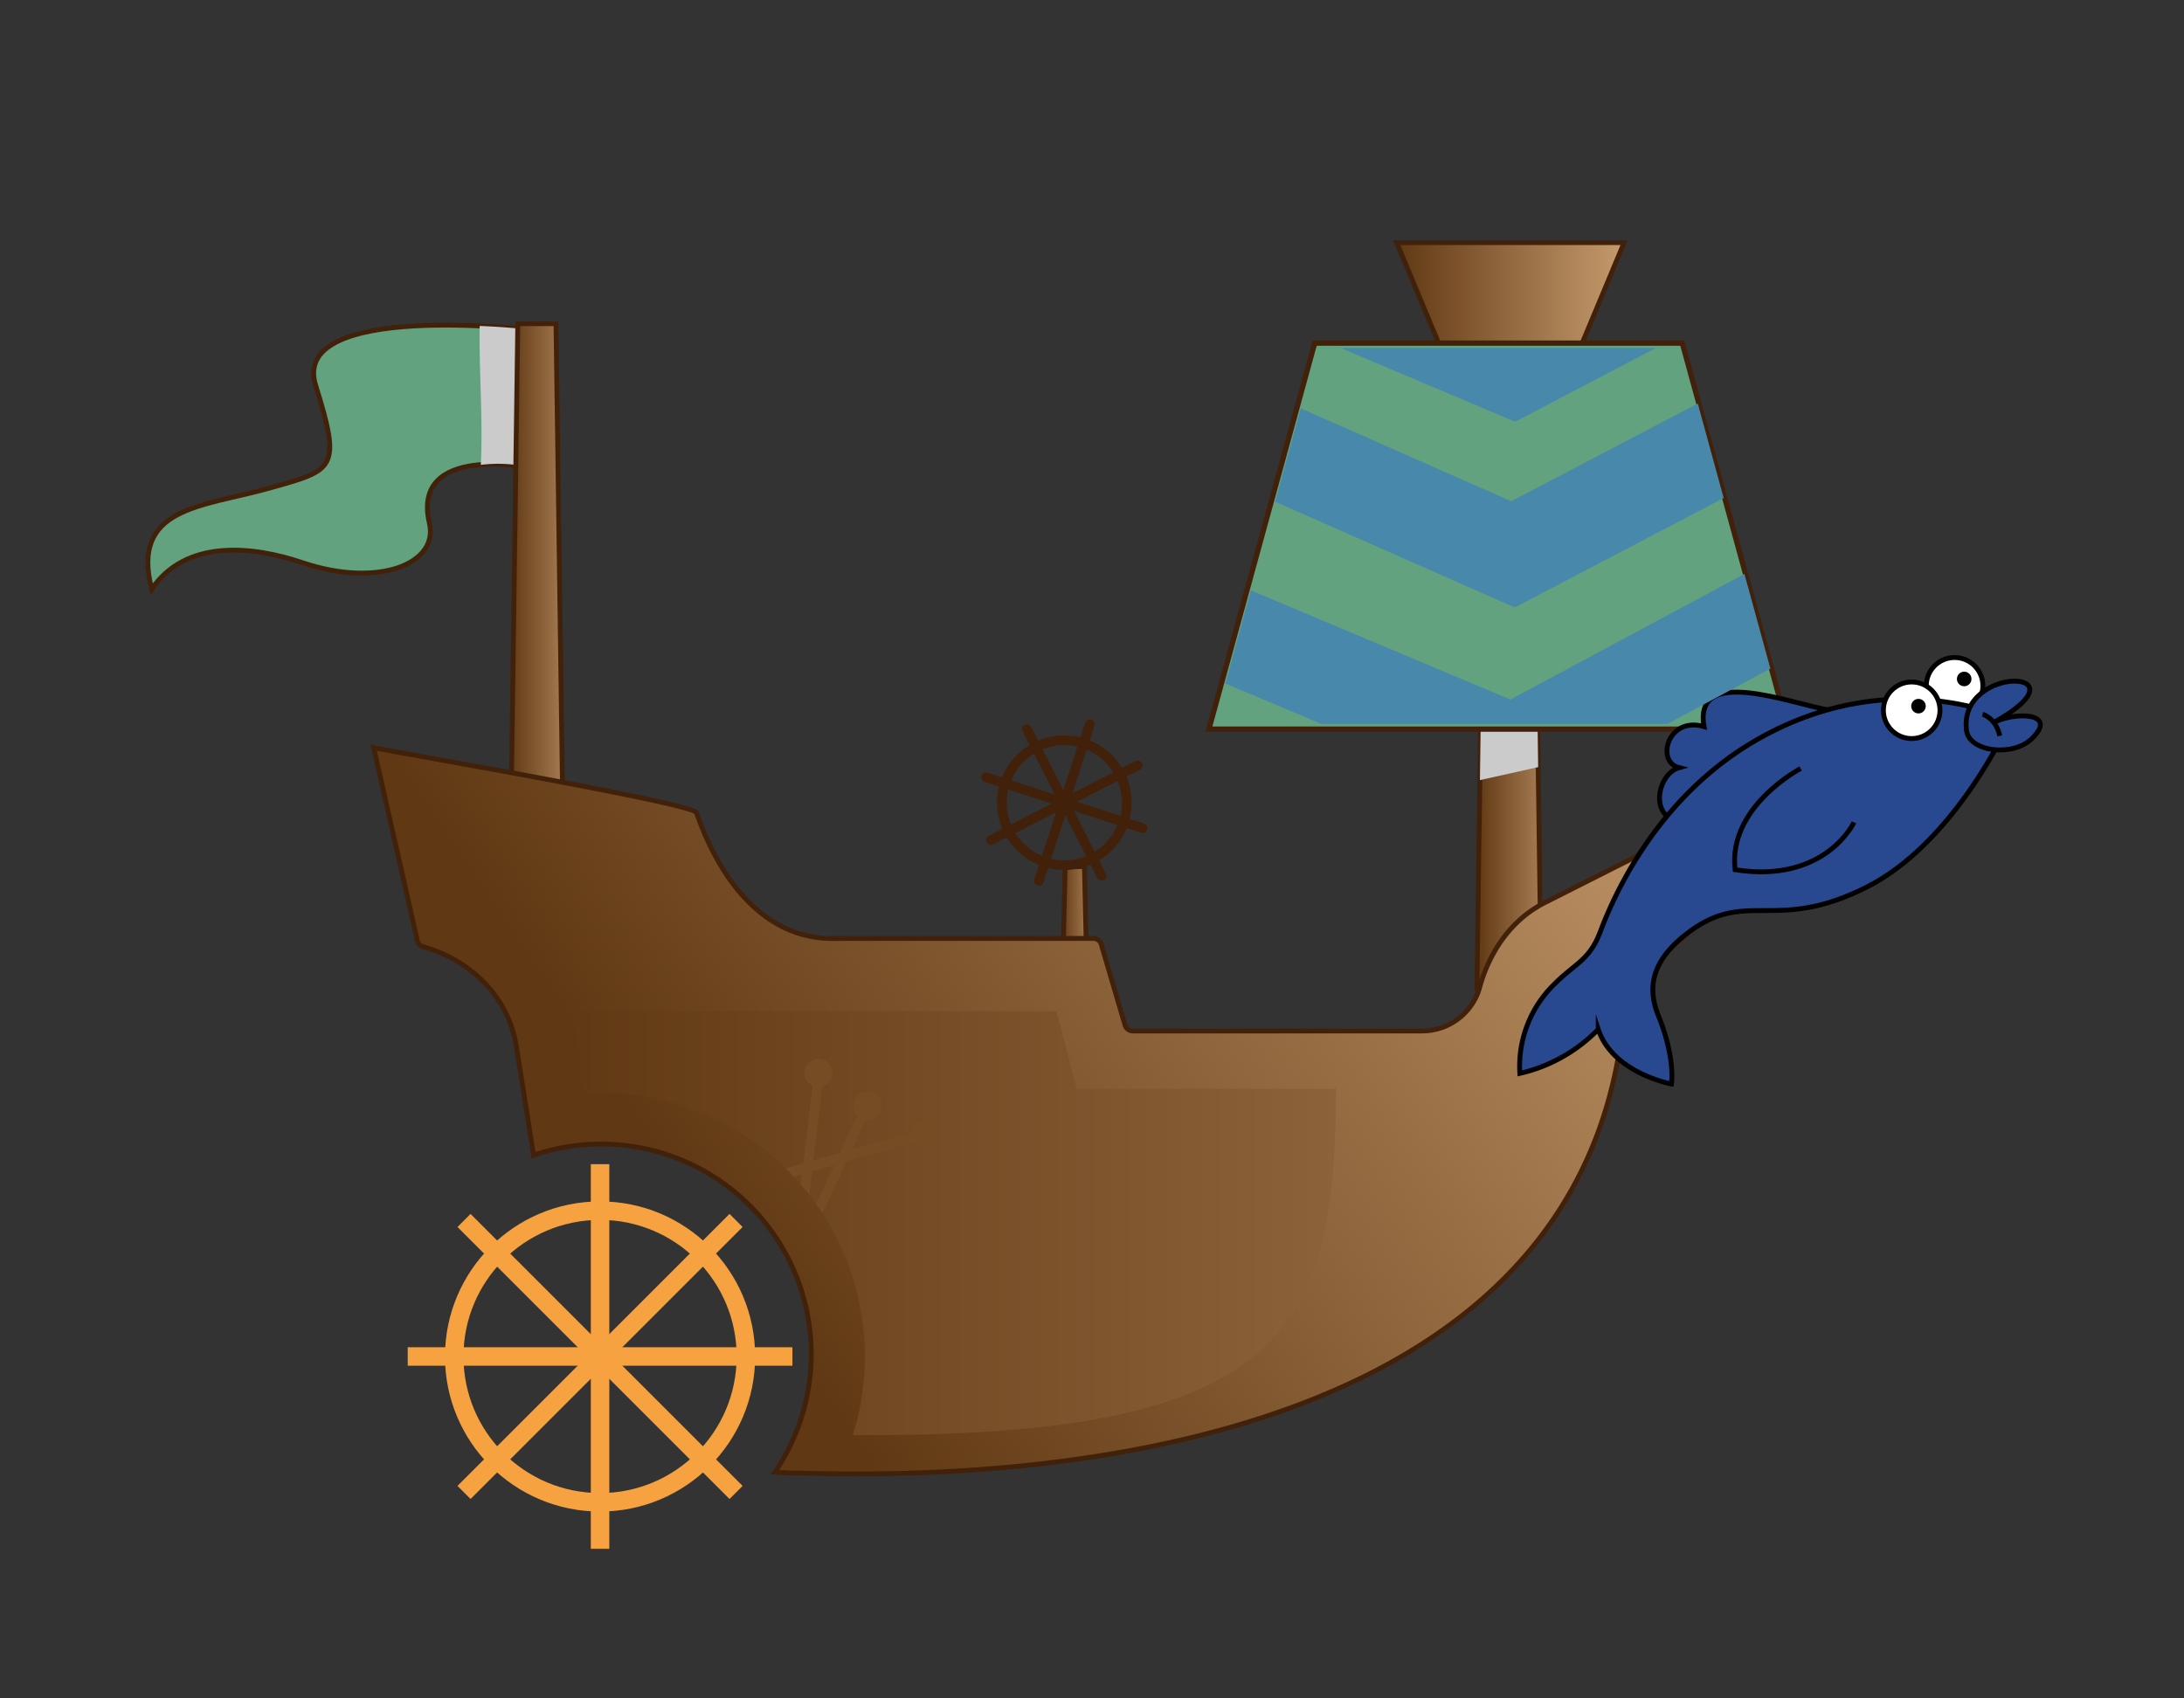 <svg width="450" height="350" xmlns="http://www.w3.org/2000/svg" xmlns:xlink="http://www.w3.org/1999/xlink"><rect width="100%" height="100%" fill="#333333" stroke="none"/><defs><style>.cls-1,.cls-12,.cls-17,.cls-18,.cls-22,.cls-4,.cls-26{fill:none;}.cls-2{isolation:isolate;}.cls-10,.cls-11,.cls-3,.cls-4,.cls-5,.cls-7,.cls-8,.cls-9{stroke:#42210b;}.cls-10,.cls-11,.cls-12,.cls-17,.cls-18,.cls-20,.cls-21,.cls-3,.cls-4,.cls-5,.cls-7,.cls-8,.cls-9,.cls-24,.cls-25,.cls-26{stroke-miterlimit:10;}.cls-3{fill:url(#linear-gradient);}.cls-4,.cls-24{stroke-linecap:round;}.cls-18,.cls-4{stroke-width:2px;}.cls-5,.cls-9{fill:#62a27e;}.cls-19,.cls-6{fill:#cbcbcb;}.cls-14,.cls-6{mix-blend-mode:multiply;}.cls-7{fill:url(#linear-gradient-2);}.cls-8{fill:url(#linear-gradient-3);}.cls-9{stroke-width:1.09px;}.cls-10{fill:url(#linear-gradient-4);}.cls-11{fill:url(#linear-gradient-5);}.cls-12{stroke:#f7a240;stroke-width:3.81px;}.cls-13{clip-path:url(#clip-path);}.cls-15{fill:url(#linear-gradient-6);}.cls-16{fill:#754c24;}.cls-17,.cls-18{stroke:#754c24;}.cls-17{stroke-width:2.13px;}.cls-20,.cls-24,.cls-25{fill:#28488f;}.cls-20,.cls-21,.cls-22,.cls-24,.cls-25,.cls-26{stroke:#000;}.cls-21{fill:#fff;}.cls-22{stroke-width:1.11px;}.cls-23{fill:#4888aa;}</style><linearGradient id="linear-gradient" x1="225.7" y1="217.21" x2="231.4" y2="217.21" gradientUnits="userSpaceOnUse"><stop offset="0" stop-color="#a57c52"/><stop offset="1" stop-color="#603813"/></linearGradient><linearGradient id="linear-gradient-2" x1="132.43" y1="152" x2="145.69" y2="152" xlink:href="#linear-gradient"/><linearGradient id="linear-gradient-3" x1="115.36" y1="81.99" x2="162.22" y2="81.99" gradientUnits="userSpaceOnUse"><stop offset="0" stop-color="#c59b6d"/><stop offset="1" stop-color="#603813"/></linearGradient><linearGradient id="linear-gradient-4" x1="333.74" y1="147.55" x2="345.01" y2="147.55" xlink:href="#linear-gradient"/><linearGradient id="linear-gradient-5" x1="116.69" y1="135.07" x2="309.22" y2="265.47" xlink:href="#linear-gradient-3"/><clipPath id="clip-path"><path class="cls-1" d="M326.13,245.17c1.23,0,2.45.05,3.66.13,2.29-16.67,3-16.92,3-16.92H232.33l-4.18,16h-53.4c0,50.86,11.44,71.92,99.53,71.37a54.36,54.36,0,0,1,51.85-70.56Z"/></clipPath><linearGradient id="linear-gradient-6" x1="174.75" y1="263.16" x2="333.86" y2="263.16" gradientUnits="userSpaceOnUse"><stop offset="0" stop-color="#8b6239"/><stop offset="1" stop-color="#603813"/></linearGradient></defs><g id="loogie-ship" transform='scale(-1 1) translate(-450 -20)'><g id="ship" class="cls-2"><g id="Layer_1" data-name="Layer 1"><polygon class="cls-3" points="231.4 235.82 225.7 235.82 226.56 198.59 230.54 198.59 231.4 235.82"/><circle class="cls-4" cx="230.7" cy="185.42" r="12.87"/><line class="cls-4" x1="225.45" y1="169.28" x2="235.95" y2="201.55"/><line class="cls-4" x1="246.84" y1="180.17" x2="214.56" y2="190.67"/><line class="cls-4" x1="238.4" y1="170.29" x2="223" y2="200.54"/><line class="cls-4" x1="245.82" y1="193.11" x2="215.58" y2="177.72"/><path class="cls-5" d="M394.77,120.67c-13.62-3.82-15.26-3.82-9.81-21.25S340.28,88,340.28,88l.55,28.34s24.52-4.91,20.7,11.44c-2,8.41,10.54,13.44,26.16,8.17,10.32-3.48,24-4.9,31.06,5.45C423.11,124.48,408.39,124.48,394.77,120.67Z"/><path class="cls-6" d="M340.28,88l.55,28.34a28.26,28.26,0,0,1,10.1-.54c-.46-9.52.38-19,.24-28.63C344.9,87.42,340.28,88,340.28,88Z"/><polygon class="cls-7" points="145.69 223.66 132.43 223.66 134.43 80.35 143.69 80.35 145.69 223.66"/><path class="cls-6" d="M143.69,80.35h-9.26l-1.36,97.74,12,2.67Z"/><polygon class="cls-8" points="152.22 93.97 125.36 93.97 115.36 70 162.22 70 152.22 93.97"/><polygon class="cls-9" points="179.12 90.71 103.37 90.71 81.58 170.26 200.91 170.26 179.12 90.71"/><polygon class="cls-10" points="345.01 208.39 333.74 208.39 335.44 86.7 343.31 86.7 345.01 208.39"/><path class="cls-11" d="M326.13,255.76a43.13,43.13,0,0,1,13.94,2.31c1.75-11.37,3.5-22.15,3.5-22.15,1.47-10.36,9.47-18.14,19.36-20.85a1.72,1.72,0,0,0,1.08-1.22l9-39.78c-1.18.41-65.9,11.43-66.51,13.4-4.49,13-13.62,26.51-29,25.92H224.72a1.69,1.69,0,0,0-1.61,1.16l-4.93,16.75a1.69,1.69,0,0,1-1.61,1.16H157a12.35,12.35,0,0,1-11.75-8.53c-2-7.67-6.65-14.57-13.9-18.09L42.53,161l-3.09,8.72s74.83,43.68,75.92,58.94c8.74,101.78,153.1,95.18,170.55,94.91,1.51,0,3-.1,4.42-.21a43.27,43.27,0,0,1,35.8-67.59Z"/><g class="wheel"><circle class="cls-12" cx="326.36" cy="299.54" r="30.05"/><line class="cls-12" x1="326.36" y1="259.91" x2="326.36" y2="339.17"/><line class="cls-12" x1="365.99" y1="299.54" x2="286.73" y2="299.54"/><line class="cls-12" x1="354.39" y1="271.51" x2="298.34" y2="327.56"/><line class="cls-12" x1="354.39" y1="327.56" x2="298.34" y2="271.51"/><animateTransform attributeName="transform" attributeType="XML" type="rotate" from="0 326.36 299.54" to="360 326.36 299.54" begin="0s" dur="4s" repeatCount="indefinite" additive="sum" /></g><g class="cls-13"><g class="cls-14"><path class="cls-15" d="M326.13,245.17c1.23,0,2.45.05,3.66.13,2.29-16.67,4.07-34.72,4.07-34.72H229.24l-8.17,33.78H174.75c0,50.86,11.44,71.92,99.53,71.37a54.36,54.36,0,0,1,51.85-70.56Z"/></g><circle class="cls-16" cx="271.29" cy="247.93" r="2.9"/><circle class="cls-16" cx="281.37" cy="241.09" r="2.9"/><circle class="cls-16" cx="259.51" cy="253.66" r="2.72"/><line class="cls-17" x1="257.57" y1="253.12" x2="289.45" y2="262.25"/><line class="cls-18" x1="271.47" y1="248.18" x2="282.23" y2="271.33"/><line class="cls-18" x1="281.28" y1="241.36" x2="284.41" y2="267.52"/></g><circle class="cls-21" cx="47.27" cy="161.33" r="5.83"/><circle cx="45.29" cy="159.92" r="1.5"/><path class="cls-24" d="M73.1,166.34c8.26-1.44,28-9.26,25.8,3.39,7.49-2.18,10,7.26,5.13,8.47,5.3,1.51,6.62,13.59-3.8,10.45"/><path class="cls-25" d="M35.77,168.34s11,25.07,29.63,34.48,24.54.43,36.38,9.09c7.61,5.56,9,11.22,6.56,17.3-3.63,8.9-2.72,14.17-2.72,14.17s12.08-2.22,15.07-11.26a32.67,32.67,0,0,0,16.16,9.08,23.66,23.66,0,0,0-7.26-18.53c-4.14-4.14-7.09-4.81-9.26-10.53S109.55,184.8,88,172.44C60,156.4,35.77,168.34,35.77,168.34Z"/><circle class="cls-21" cx="56.11" cy="166.37" r="5.83"/><circle cx="54.71" cy="165.52" r="1.5"/><path class="cls-25" d="M44.81,170.55c1.82-13.75-26-12.9-5.4-1.55-4.31-2.37-13.71-2.27-8.06,3.21C35.14,176,44.23,175,44.81,170.55Z"/><path class="cls-26" d="M68,189.46s5.87,12.69,24.5,9.77C94,186.2,79,178.38,79,178.38"/><path class="cls-20" d="M41.5,167.19s-2.72.72-3.54,4.45"/><polygon class="cls-23" points="187.25 123.39 181.98 104.15 138.63 123.3 100.18 103.16 94.85 122.63 137.9 145.18 187.25 123.39"/><polygon class="cls-23" points="173.77 91.71 108.8 91.71 137.81 106.91 173.77 91.71"/><polygon class="cls-23" points="192.26 141.67 138.78 164.16 90.57 138.27 85.22 157.79 106.41 169.17 177.76 169.17 197.52 160.86 192.26 141.67"/></g></g></g></svg>
